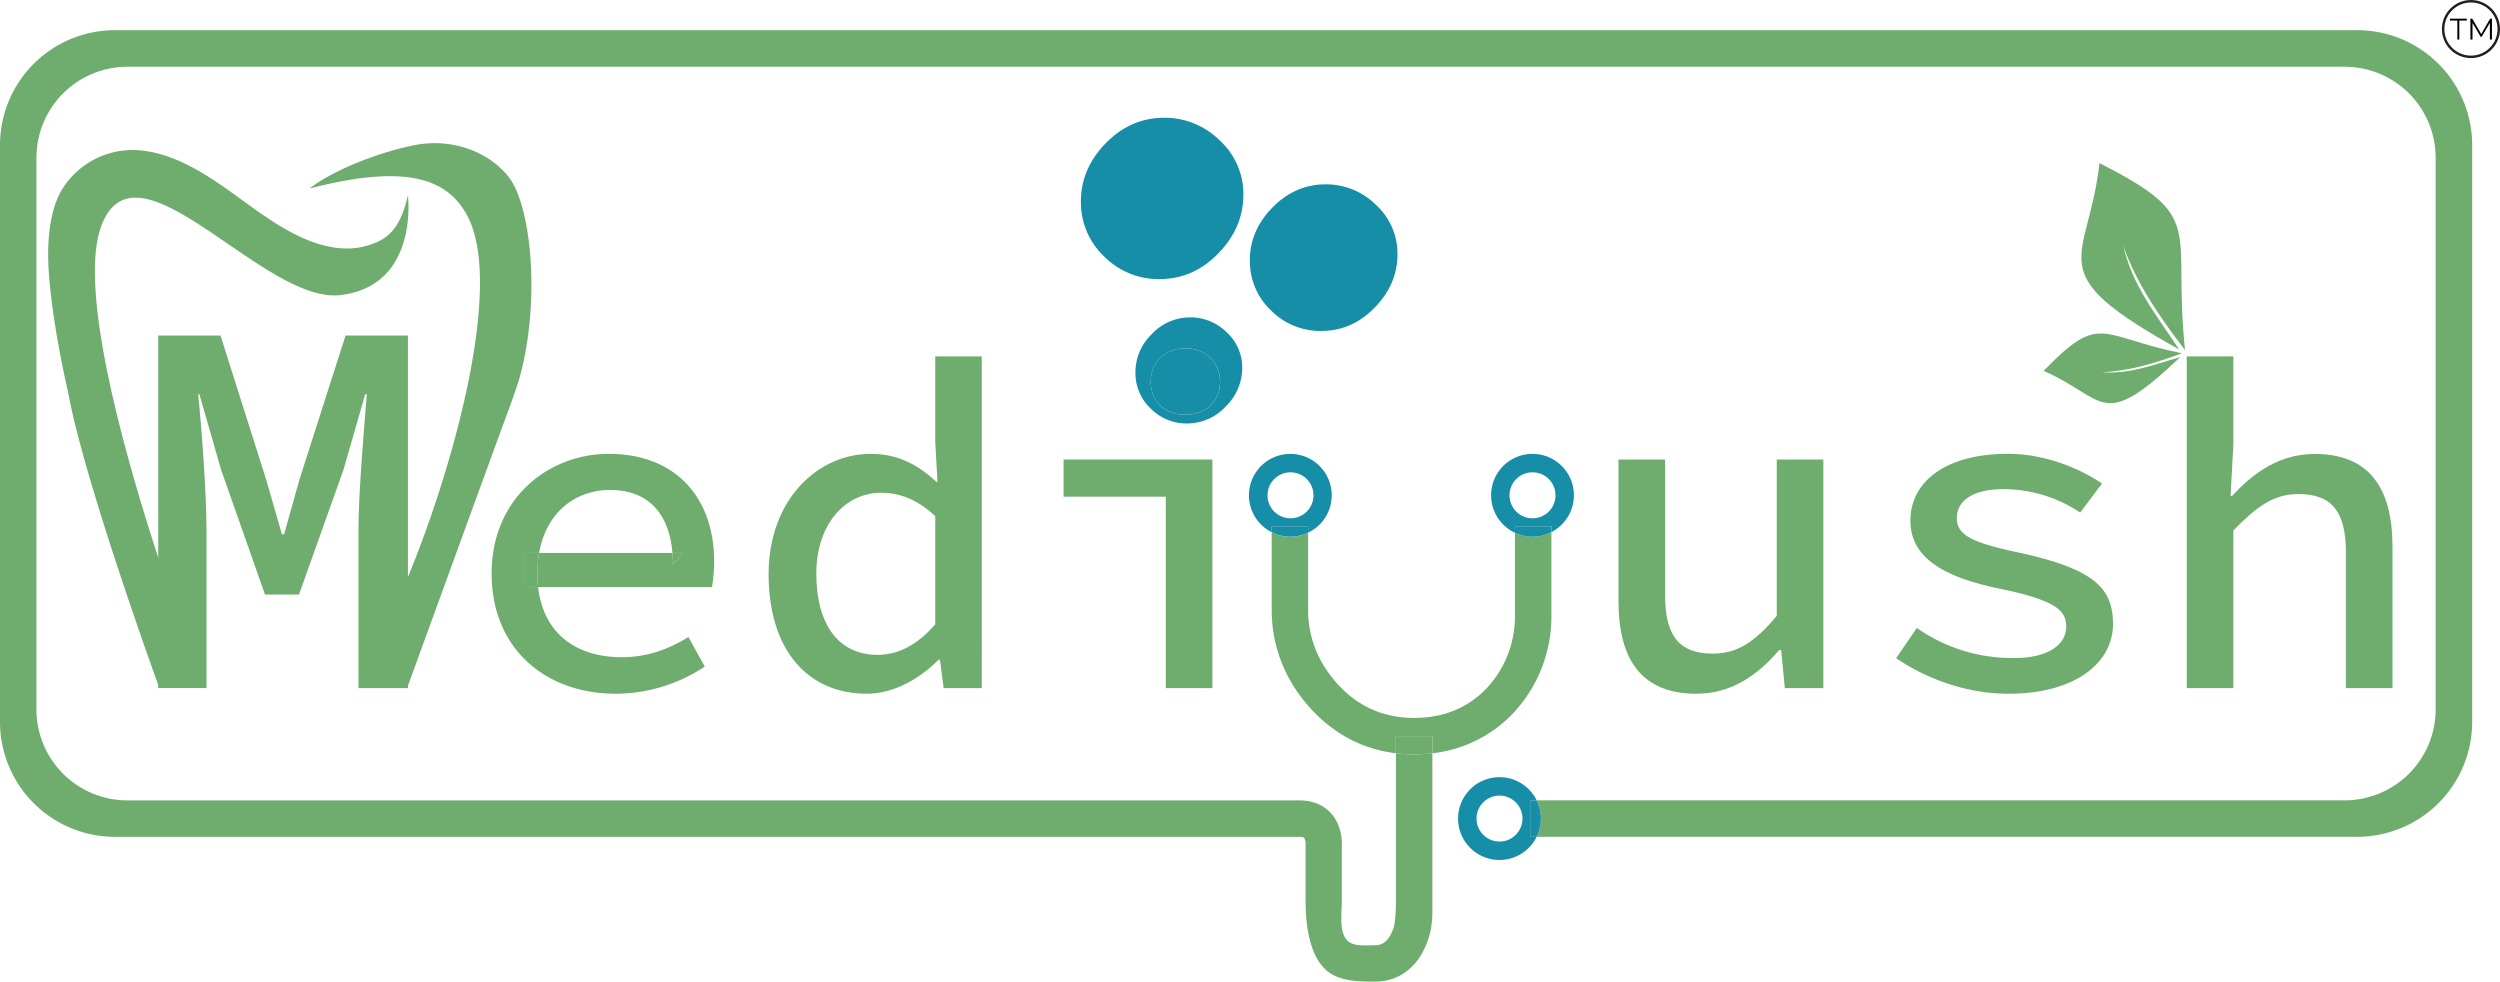 <svg xmlns="http://www.w3.org/2000/svg" viewBox="0 0 1011.25 397.07"><defs><style>.cls-1,.cls-4{fill:none;}.cls-2{fill:#6ead6e;}.cls-3{fill:#178ea7;}.cls-4{stroke:#231f20;stroke-miterlimit:10;}</style></defs><g id="Layer_2" data-name="Layer 2"><g id="Layer_1-2" data-name="Layer 1"><path class="cls-1" d="M330.2,232c0,21,9.34,32.86,24.77,32.86,8.38,0,16-4,23.34-12.35V208.78c-7.48-6.94-14.57-9.46-21.88-9.46C342,199.32,330.2,211.84,330.2,232Z"/><path class="cls-1" d="M606.54,321.82a9.29,9.29,0,1,0,9.3,9.3A9.29,9.29,0,0,0,606.54,321.82Z"/><path class="cls-1" d="M246.81,198.19c-14,0-25.82,8.95-28.75,25.48H272C270.59,206.71,261.24,198.19,246.81,198.19Z"/><path class="cls-1" d="M522,209.64a9.3,9.3,0,1,0-9.29-9.29A9.31,9.31,0,0,0,522,209.64Z"/><path class="cls-1" d="M619.88,209.64a9.3,9.3,0,1,0-9.28-9.29A9.3,9.3,0,0,0,619.88,209.64Z"/><path class="cls-2" d="M218.06,223.67h-6.14v13.81h5.74a48.9,48.9,0,0,1-.31-5.53A47.12,47.12,0,0,1,218.06,223.67Z"/><path class="cls-2" d="M276.27,223.67H272c.13,1.48.2,3,.2,4.6Z"/><path class="cls-2" d="M288.88,227.24c0-25.82-15.45-43.65-42.59-43.65-24.74,0-47.43,18.24-47.43,48.36,0,30.81,22.17,48.67,50.22,48.67a65.35,65.35,0,0,0,36-11l-6.6-11.92c-8.32,5-16.68,8.14-27,8.14-18.19,0-31.65-9.38-33.81-28.38h-5.74V223.67h6.14c2.93-16.53,14.75-25.48,28.75-25.48,14.43,0,23.78,8.52,25.18,25.48h4.28l-4.08,4.6c0-1.6-.07-3.12-.2-4.6H218.06a47.12,47.12,0,0,0-.71,8.28,48.9,48.9,0,0,0,.31,5.53H288A68.06,68.06,0,0,0,288.88,227.24Z"/><path class="cls-2" d="M352.15,183.59c-21.41,0-41.25,18.55-41.25,48.67,0,30.66,15.83,48.36,39.71,48.36,11,0,21.64-6.24,29-13.75h.6l1.5,11.48h15.42V144.15H378.31v34.51l.9,16.24h-.45C371.08,187.77,363,183.59,352.15,183.59Zm26.16,68.95c-7.29,8.38-15,12.35-23.34,12.35-15.43,0-24.77-11.82-24.77-32.86,0-20.19,11.82-32.71,26.23-32.71,7.31,0,14.4,2.52,21.88,9.46Z"/><polygon class="cls-2" points="490.41 278.35 490.41 185.87 430.21 185.87 430.21 200.91 471.56 200.91 471.56 278.35 490.41 278.35"/><path class="cls-2" d="M654.68,185.87v57.37c0,24.08,9.79,37.38,31.45,37.38,14,0,24.56-7.22,33.58-17.69h.76l1.5,15.42h15.57V185.87H718.69v63.25c-9.24,11-16.25,15.26-25.9,15.26-13.9,0-19.25-7.63-19.25-23.61v-54.9Z"/><path class="cls-2" d="M814.76,266.16A67.05,67.05,0,0,1,775.35,254L767,266.23c11.34,7.8,27.75,14.39,45.41,14.39,27.3,0,42.3-12.71,42.3-28.19,0-14.48-7.56-22.23-37.64-28.81-18.15-3.87-25.54-6.71-25.54-14,0-6.33,5.33-11.76,19.08-11.76a55.83,55.83,0,0,1,30.82,9.47l8.84-11.76c-9.26-6.24-23.3-12-38-12-25.6,0-39.51,11.5-39.51,27,0,14,11.47,22.45,35.89,27.51,23.29,4.8,27.13,8.94,27.13,15.48C835.73,260.5,828.94,266.16,814.76,266.16Z"/><path class="cls-2" d="M903.39,144.15H884.54v134.2h18.85V214.57c9.54-9.77,16.33-14.73,26.38-14.73,13.72,0,19.14,7.46,19.14,23.6v54.91h18.85V221c0-24.08-9.85-37.38-31.44-37.38-14.16,0-24.77,7.52-33.44,17h-.61l1.12-20.81Z"/><path class="cls-3" d="M493.51,56.93a31.53,31.53,0,0,0-23.23-9.29q-13.35.26-23.23,10.53t-9.82,23.44a30,30,0,0,0,9.61,22.33,30.88,30.88,0,0,0,22.87,8.94q13.34-.25,23.23-10.53t10-23.25A29.25,29.25,0,0,0,493.51,56.93Z"/><path class="cls-3" d="M514.49,84.16q-9,9.34-8.92,21.29a27.29,27.29,0,0,0,8.73,20.29,28,28,0,0,0,20.78,8.12q12.1-.23,21.1-9.56t9.09-21.13A26.63,26.63,0,0,0,556.71,83a28.66,28.66,0,0,0-21.12-8.43Q523.47,74.83,514.49,84.16Z"/><path class="cls-3" d="M502.48,149.07a19.24,19.24,0,0,0-6.2-14.57A20.69,20.69,0,0,0,481,128.39a21.15,21.15,0,0,0-15.27,6.92,21.43,21.43,0,0,0-6.45,15.41,19.74,19.74,0,0,0,6.31,14.68,20.33,20.33,0,0,0,15,5.88,21.15,21.15,0,0,0,15.27-6.92A21.77,21.77,0,0,0,502.48,149.07Zm-23,18.69c-8.11,0-14-5.26-14-13.38,0-8,5.93-13.46,14-13.46s14.05,5.49,14.05,13.46C493.51,162.5,487.57,167.76,479.46,167.76Z"/><path class="cls-3" d="M479.46,140.92c-8.11,0-14,5.49-14,13.46,0,8.12,5.93,13.38,14,13.38s14.05-5.26,14.05-13.38C493.51,146.41,487.57,140.92,479.46,140.92Z"/><path class="cls-2" d="M849.23,66c-4.55,41-25.13,43.48,32.27,75.38-9.78-14.62-19-26.14-22.66-42,5.34,15.21,14.75,28.89,25,42.24C878.6,91.45,893.13,88.18,849.23,66Z"/><path class="cls-2" d="M826.64,150c25.61,11.26,23,25.08,55.32-5.6-11.44,3.37-20.77,7-31.78,6.15,10.93-.38,21.69-3.69,32.42-7.65C849.07,136.12,849.89,126.05,826.64,150Z"/><path class="cls-2" d="M579.39,297.77v6.92a52.91,52.91,0,0,0,32.8-16.32,57.19,57.19,0,0,0,15.35-39.6V215.24a16.63,16.63,0,0,1-14.74.27v33.26a42.57,42.57,0,0,1-11.31,29.48c-7.63,8.06-17.55,12.15-29.47,12.15-14.6,0-26.47-6.45-35.29-19.17a43.11,43.11,0,0,1-7.6-24.73v-31a16.6,16.6,0,0,1-14.73-.17V246.5a57.78,57.78,0,0,0,10.22,33.13c7.23,10.42,19.84,22.62,40,25.06v-6.92Z"/><path class="cls-3" d="M627.54,212.88v2.36a16.75,16.75,0,1,0-14.74.27v-2.63Zm-7.66-21.83a9.3,9.3,0,1,1-9.28,9.3A9.3,9.3,0,0,1,619.88,191.05Z"/><path class="cls-3" d="M627.54,215.24v-2.36H612.8v2.63a16.63,16.63,0,0,0,14.74-.27Z"/><path class="cls-3" d="M529.13,212.88v2.58a16.74,16.74,0,1,0-14.73-.17v-2.41ZM522,191.05a9.3,9.3,0,1,1-9.29,9.3A9.31,9.31,0,0,1,522,191.05Z"/><path class="cls-3" d="M529.13,215.46v-2.58H514.4v2.41a16.6,16.6,0,0,0,14.73.17Z"/><path class="cls-2" d="M953.46,12.21H46.5A46.5,46.5,0,0,0,0,58.71V292a46.5,46.5,0,0,0,46.5,46.5H525.72a3,3,0,0,1,1.78.35,5.28,5.28,0,0,1,.61,2.87l0,.81v21.85c0,9.45,1.41,21.2,7.77,27.52,5.2,5.15,13.68,5.17,20.29,5.17,10.23,0,18.15-6.44,21.71-17.66A34.49,34.49,0,0,0,579.39,369V304.69a63.7,63.7,0,0,1-7.37.44,62.08,62.08,0,0,1-7.36-.44v60.46c0,2.15-.29,8-.86,9.8-2.35,7.39-6.21,7.39-7.67,7.39-2.71,0-8.52.67-11-1.75-3.6-3.57-2.37-10.66-2.37-16.21V342.82c.14-2,.2-8.75-4.32-13.79-2.15-2.41-6.1-5.27-12.76-5.27H51.56a36.81,36.81,0,0,1-36.82-36.82V63.77A36.81,36.81,0,0,1,51.56,27H948.4a36.82,36.82,0,0,1,36.82,36.82V286.92a36.82,36.82,0,0,1-36.82,36.82H621.58a16.65,16.65,0,0,1,0,14.74H953.46A46.5,46.5,0,0,0,1000,292V58.71A46.5,46.5,0,0,0,953.46,12.21Z"/><path class="cls-2" d="M579.39,304.69v-6.92H564.66v6.92a62.08,62.08,0,0,0,7.36.44A63.7,63.7,0,0,0,579.39,304.69Z"/><path class="cls-3" d="M618.94,323.74h2.64a16.75,16.75,0,1,0,0,14.74h-2.64Zm-12.4,16.66a9.29,9.29,0,1,1,9.3-9.28A9.29,9.29,0,0,1,606.54,340.4Z"/><path class="cls-3" d="M621.58,323.74h-2.64v14.74h2.64a16.65,16.65,0,0,0,0-14.74Z"/><polygon class="cls-2" points="158.34 278.35 158.34 278.34 158.34 278.35 158.34 278.35"/><path class="cls-2" d="M40.81,91.9c1.88-5.31,4.46-8.61,7.59-10.36,20-11.18,62.34,41,89.27,37.82C169.63,115.6,165,79,165,79c-3.11,13.66-8.09,18-16.87,20.47s-18.22.27-26.57-3.63C110.2,90.58,100.32,82.4,89.94,75.22s-21.73-13.56-34-14.46a33.49,33.49,0,0,0-31.3,16.66c-3.81,6.7-5.77,17.83-5,31.14.59,10.69,3.1,29.13,7.85,49.83,6.56,36.46,37,120,37,120h0V227C49.4,181,31.91,117,40.81,91.9Z"/><polygon class="cls-2" points="87.57 278.35 87.58 278.35 87.57 278.34 87.57 278.35 87.57 278.35"/><polygon class="cls-2" points="158.34 278.35 158.34 278.35 158.34 278.35 158.34 278.35"/><polygon class="cls-2" points="141.01 278.35 141.01 278.35 141.01 278.35 141.01 278.35 141.01 278.35"/><path class="cls-2" d="M206,165a2.29,2.29,0,0,0,.1-.23c.59-1.62,1.15-3.17,1.66-4.64.8-2.28,1.49-4.34,2.06-6.14a.08.08,0,0,0,0,0c.59-2,1.13-4.12,1.61-6.23,6.93-30.21,2.93-65.42-5.76-76.28-8.44-10.55-23.09-15.31-36.68-13-13.23,2.3-33.3,9.62-43.79,17.77,34.72-8.94,53.22-5.71,62.37,8.55a30.43,30.43,0,0,1,1.73,3c14.55,28.83-6.6,103.18-24.63,146.41v44.08C164.89,277.81,193.68,198.54,206,165Z"/><path class="cls-2" d="M64,135.72H89.19l18.45,58.22,6.4,22.19h.88l6.22-22.19,18.63-58.22H165V278.35H145V214c0-14.47,2.34-41.51,3.37-54.51h-.65L138.94,190l-18,50.5H107.19L89.43,190l-8.77-30.51h-.51c1.38,13,3.37,40,3.37,54.51v64.32H64Z"/><path d="M994,8.32h-3V7.55h6.8v.77h-3V16H994Z"/><path d="M1008,7.55V16h-.85V9.23l-3.3,5.65h-.42l-3.3-5.61V16h-.85V7.55h.73l3.65,6.23,3.61-6.23Z"/><circle class="cls-4" cx="999.5" cy="11.75" r="11.25"/></g></g></svg>